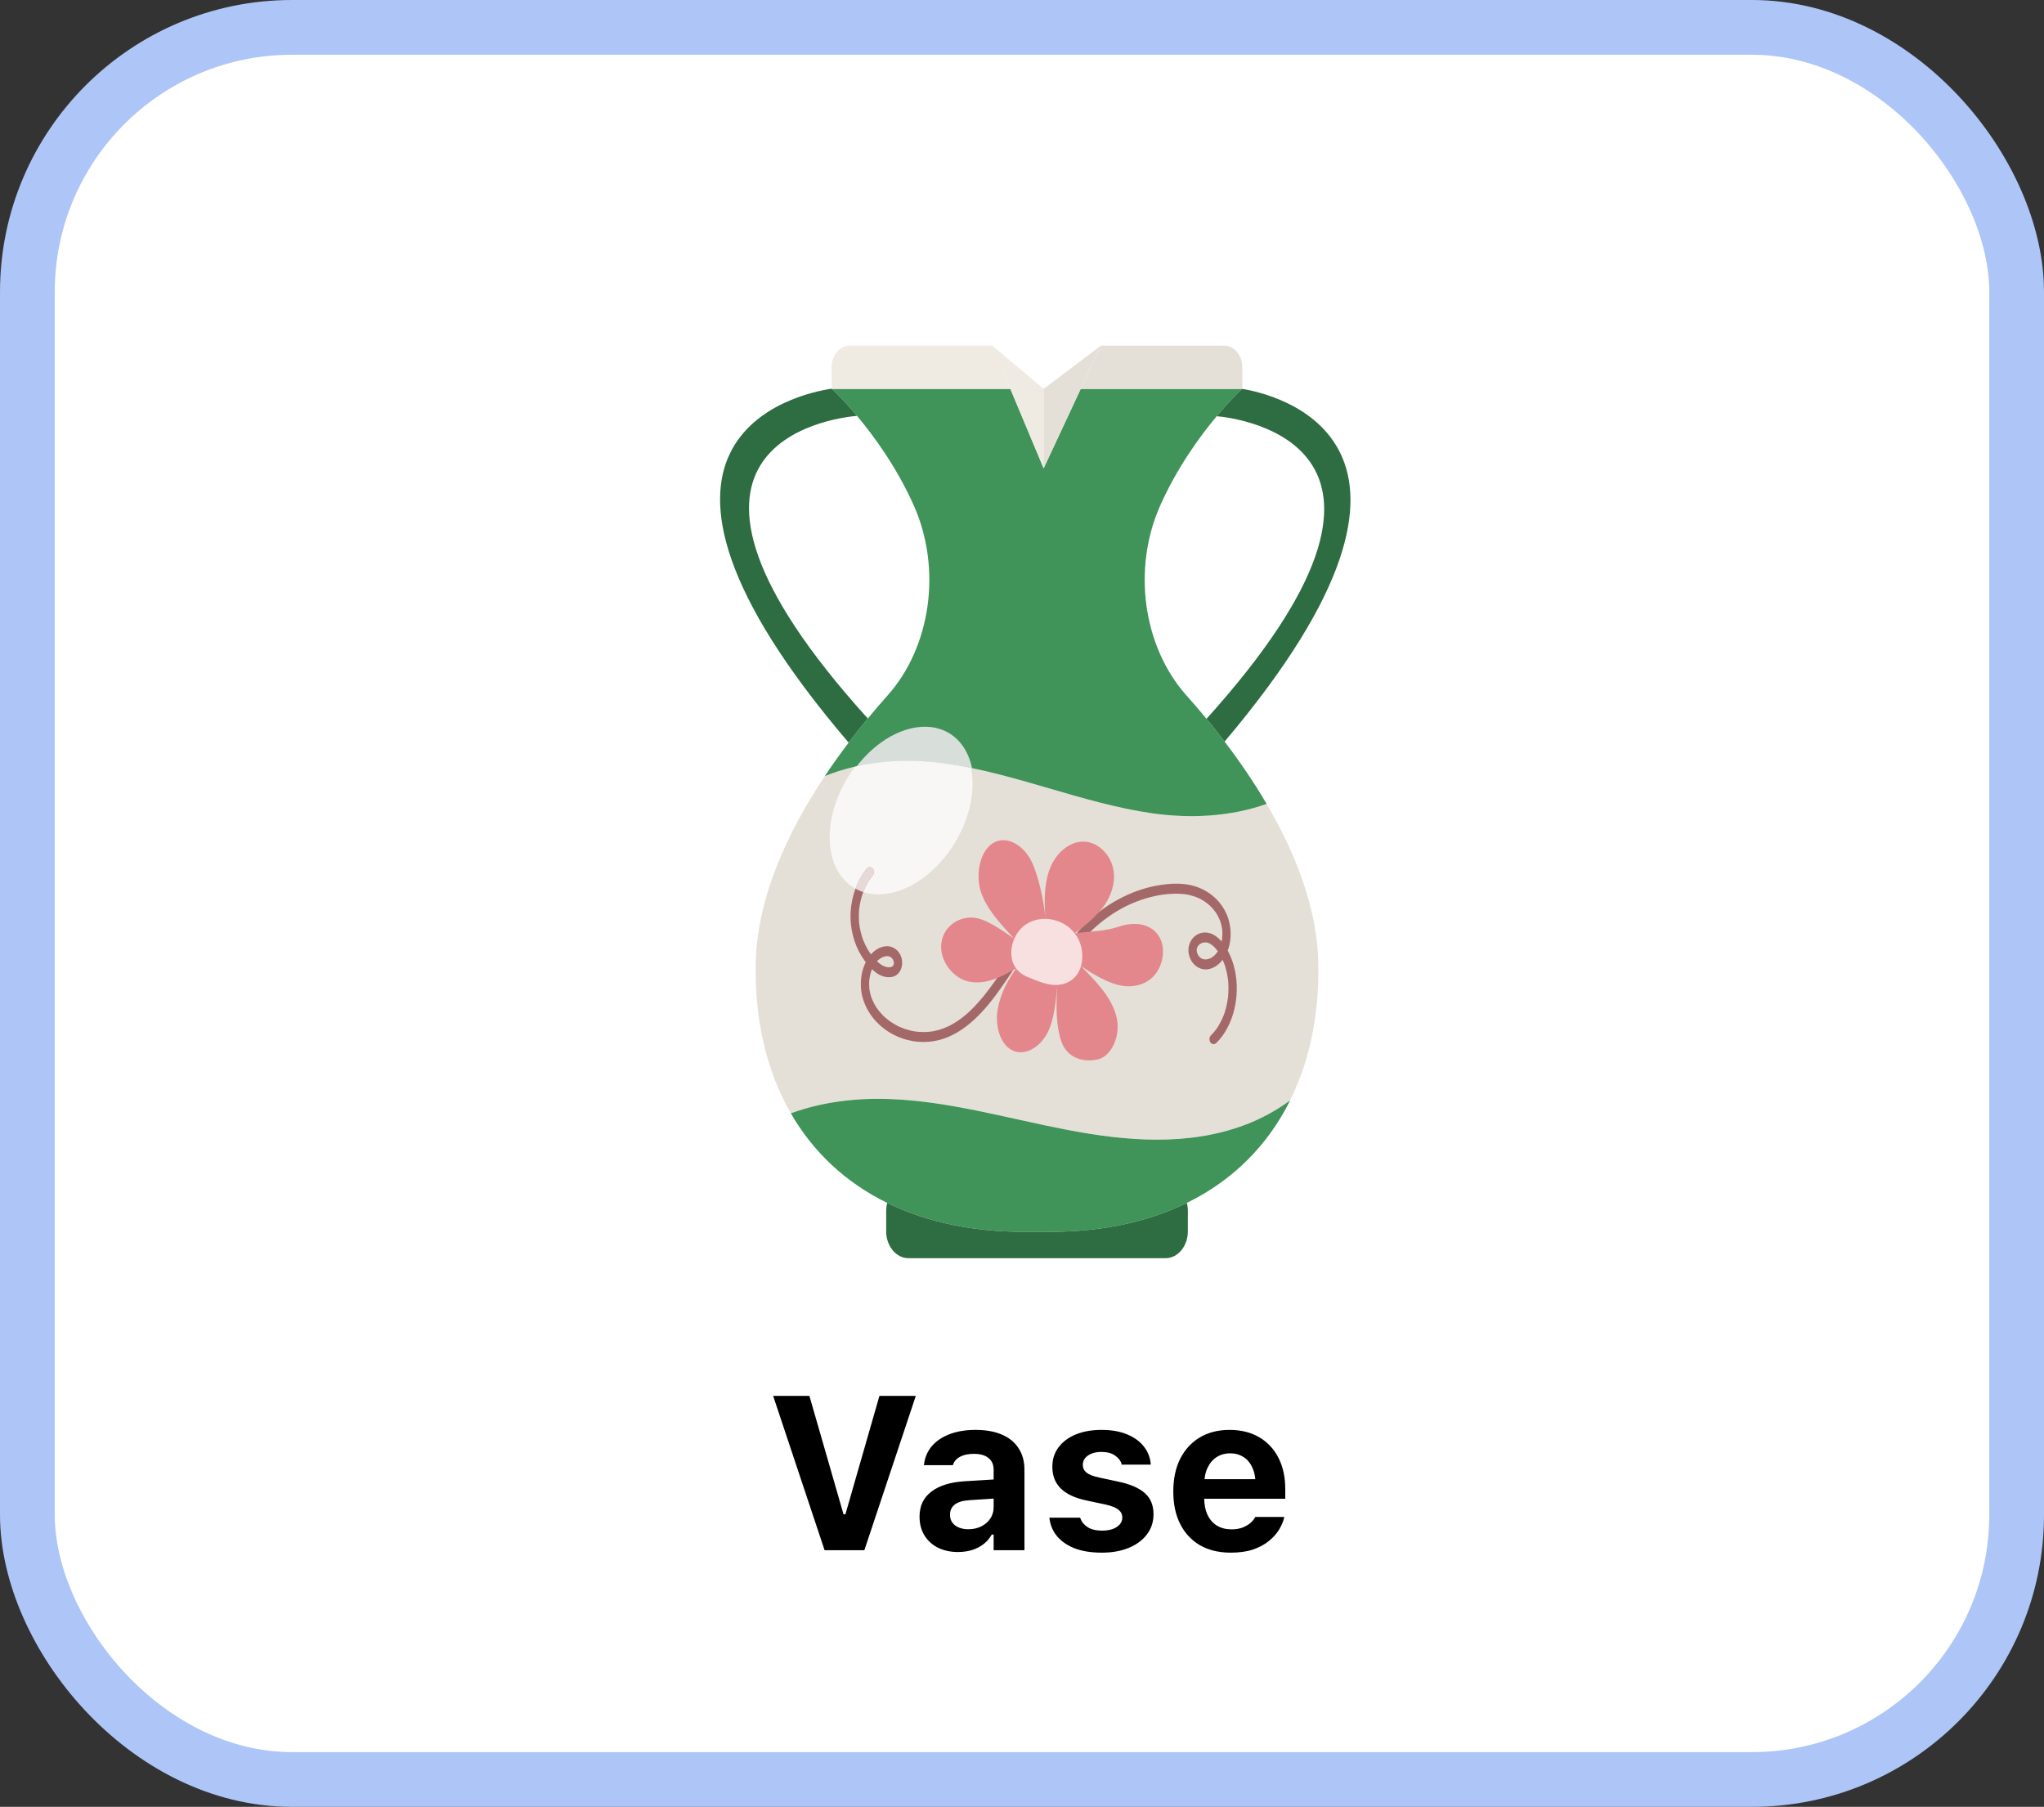 <svg width="112" height="99" viewBox="0 0 112 99" fill="none" xmlns="http://www.w3.org/2000/svg">
<rect x="0" y="0" width="112" height="99" fill="#333333" stroke="none"/>
<rect x="1.5" y="1.5" width="109" height="96" rx="14.5" fill="white" stroke="#ADC6F7" stroke-width="3"/>
<path d="M70.69 60.294C69.916 60.858 69.081 61.308 68.227 61.631C65.092 62.812 61.709 62.526 58.466 61.904C55.223 61.282 52.006 60.331 48.723 60.216C46.916 60.153 45.059 60.37 43.333 61C42.005 58.697 41.35 55.896 41.408 52.786C41.476 49.14 43.205 45.512 45.194 42.525C47.262 41.684 49.599 41.532 51.784 41.832C55.618 42.359 59.297 44.013 63.13 44.56C65.201 44.856 67.411 44.754 69.405 44.046C70.963 46.705 72.181 49.74 72.237 52.786C72.289 55.585 71.765 58.133 70.69 60.294Z" fill="#E5E0D7"/>
<path d="M55.203 52.745C54.798 53.358 54.388 53.97 53.934 54.533C53.709 54.811 53.473 55.078 53.223 55.322C53.191 55.354 53.159 55.385 53.127 55.416C53.109 55.432 53.116 55.426 53.121 55.421C53.128 55.414 53.134 55.409 53.117 55.425C53.098 55.442 53.079 55.459 53.061 55.475C52.997 55.533 52.932 55.589 52.867 55.643C52.737 55.75 52.602 55.85 52.465 55.944C52.328 56.035 52.185 56.118 52.041 56.195C52.018 56.208 52.054 56.188 52.055 56.187L52.031 56.2C52.013 56.209 51.993 56.218 51.974 56.227C51.936 56.246 51.897 56.263 51.859 56.279C51.783 56.312 51.708 56.342 51.632 56.368C51.463 56.428 51.292 56.473 51.119 56.505C51.109 56.506 51.099 56.509 51.09 56.51C51.093 56.51 51.128 56.504 51.1 56.509C51.078 56.511 51.055 56.515 51.031 56.518C50.986 56.524 50.939 56.529 50.893 56.533C50.804 56.542 50.715 56.546 50.625 56.546C50.536 56.547 50.447 56.544 50.356 56.537C50.314 56.534 50.271 56.53 50.228 56.525C50.205 56.523 50.182 56.52 50.159 56.516C50.15 56.515 50.139 56.514 50.13 56.513C50.124 56.511 50.083 56.505 50.11 56.51C50.138 56.514 50.105 56.509 50.101 56.509C50.088 56.506 50.075 56.504 50.062 56.501C50.042 56.497 50.022 56.493 50.003 56.489C49.958 56.481 49.912 56.47 49.866 56.459C49.778 56.437 49.691 56.412 49.605 56.384C49.52 56.354 49.435 56.322 49.35 56.287C49.309 56.269 49.269 56.251 49.229 56.232C49.208 56.222 49.186 56.212 49.164 56.201C49.204 56.22 49.149 56.194 49.136 56.186C48.988 56.107 48.844 56.016 48.705 55.914C48.638 55.863 48.573 55.811 48.51 55.756C48.492 55.742 48.477 55.727 48.461 55.713C48.44 55.694 48.47 55.722 48.471 55.723L48.451 55.704C48.419 55.673 48.389 55.643 48.358 55.611C48.239 55.488 48.13 55.354 48.03 55.21C48.018 55.192 48.002 55.173 47.993 55.153C48.012 55.194 48 55.164 47.988 55.143C47.963 55.104 47.941 55.065 47.919 55.025C47.875 54.945 47.835 54.862 47.798 54.776C47.783 54.739 47.768 54.703 47.754 54.664C47.749 54.653 47.744 54.64 47.74 54.627C47.74 54.629 47.755 54.674 47.747 54.645C47.738 54.62 47.73 54.594 47.722 54.567C47.697 54.484 47.675 54.4 47.659 54.313C47.651 54.274 47.645 54.234 47.639 54.194C47.638 54.183 47.631 54.122 47.635 54.166C47.64 54.209 47.632 54.129 47.631 54.117C47.625 54.033 47.623 53.949 47.624 53.863C47.625 53.822 47.627 53.782 47.63 53.741C47.631 53.723 47.632 53.704 47.634 53.685C47.638 53.651 47.635 53.663 47.634 53.674C47.633 53.687 47.632 53.699 47.636 53.664C47.647 53.581 47.662 53.498 47.681 53.417C47.689 53.377 47.699 53.339 47.711 53.301C47.715 53.283 47.72 53.265 47.727 53.248C47.731 53.234 47.754 53.167 47.74 53.204C47.727 53.241 47.747 53.186 47.751 53.177C47.758 53.157 47.766 53.137 47.774 53.118C47.79 53.08 47.807 53.042 47.825 53.005C47.842 52.97 47.86 52.937 47.879 52.904C47.888 52.89 47.896 52.875 47.906 52.859C47.922 52.834 47.915 52.843 47.91 52.85C47.905 52.859 47.901 52.867 47.916 52.843C47.96 52.78 48.008 52.72 48.059 52.666C48.07 52.653 48.082 52.641 48.094 52.63L48.117 52.607C48.117 52.607 48.081 52.639 48.101 52.621C48.131 52.597 48.159 52.571 48.19 52.549C48.22 52.526 48.252 52.505 48.284 52.486C48.3 52.475 48.318 52.467 48.334 52.458C48.289 52.483 48.355 52.449 48.368 52.444C48.407 52.428 48.446 52.414 48.486 52.405C48.495 52.403 48.549 52.391 48.52 52.396C48.489 52.401 48.529 52.395 48.536 52.395C48.549 52.394 48.562 52.392 48.574 52.392C48.608 52.39 48.661 52.382 48.694 52.398C48.693 52.396 48.652 52.387 48.678 52.396L48.706 52.403C48.729 52.409 48.752 52.418 48.777 52.427C48.796 52.435 48.792 52.432 48.786 52.428C48.779 52.424 48.77 52.422 48.788 52.432C48.803 52.442 48.819 52.452 48.834 52.464L48.854 52.479C48.877 52.497 48.853 52.495 48.845 52.47C48.85 52.484 48.876 52.502 48.885 52.515C48.894 52.524 48.912 52.558 48.921 52.562C48.92 52.562 48.896 52.519 48.91 52.544L48.922 52.567C48.932 52.583 48.939 52.598 48.947 52.614L48.96 52.648C48.976 52.682 48.955 52.645 48.956 52.632C48.955 52.649 48.969 52.678 48.972 52.694C48.976 52.711 48.978 52.729 48.982 52.747C48.989 52.776 48.977 52.719 48.978 52.718L48.98 52.755C48.98 52.767 48.975 52.833 48.982 52.789C48.988 52.745 48.977 52.811 48.974 52.822L48.968 52.849C48.965 52.877 48.972 52.828 48.976 52.826C48.972 52.828 48.934 52.909 48.93 52.921C48.931 52.919 48.962 52.879 48.947 52.895L48.93 52.917L48.902 52.946C48.887 52.965 48.924 52.926 48.924 52.926L48.904 52.942C48.892 52.951 48.88 52.959 48.868 52.967C48.844 52.982 48.86 52.975 48.871 52.969C48.88 52.964 48.887 52.959 48.871 52.965C48.86 52.97 48.848 52.975 48.836 52.979C48.821 52.984 48.808 52.988 48.793 52.992L48.774 52.996C48.755 53.001 48.764 52.998 48.776 52.996C48.784 52.995 48.793 52.993 48.796 52.993C48.78 52.991 48.762 52.993 48.745 52.995C48.732 52.997 48.721 52.998 48.709 52.998C48.677 52.998 48.645 52.993 48.612 52.992C48.6 52.991 48.607 52.992 48.617 52.993C48.63 52.996 48.648 52.998 48.632 52.995L48.61 52.991C48.596 52.987 48.583 52.984 48.568 52.98C48.535 52.972 48.503 52.961 48.47 52.95C48.441 52.938 48.411 52.926 48.381 52.913C48.354 52.9 48.362 52.905 48.373 52.91C48.382 52.916 48.393 52.921 48.375 52.91C48.36 52.901 48.344 52.892 48.329 52.885C48.271 52.849 48.215 52.808 48.16 52.762C48.145 52.748 48.128 52.734 48.111 52.719C48.104 52.713 48.062 52.676 48.085 52.696C48.108 52.718 48.06 52.672 48.052 52.666C48.036 52.65 48.02 52.634 48.006 52.618C47.945 52.556 47.887 52.492 47.831 52.424C47.773 52.354 47.718 52.282 47.665 52.205C47.654 52.19 47.643 52.173 47.632 52.157C47.619 52.137 47.598 52.109 47.624 52.145C47.596 52.105 47.571 52.061 47.546 52.017C47.455 51.862 47.375 51.696 47.306 51.525C47.293 51.488 47.264 51.44 47.26 51.399C47.26 51.401 47.276 51.446 47.265 51.417L47.255 51.387C47.247 51.361 47.239 51.335 47.23 51.308C47.203 51.219 47.177 51.128 47.156 51.037C47.135 50.946 47.115 50.853 47.101 50.76C47.093 50.715 47.087 50.669 47.082 50.625L47.077 50.593C47.077 50.593 47.083 50.646 47.079 50.613C47.077 50.585 47.074 50.557 47.072 50.529C47.056 50.333 47.055 50.135 47.068 49.938C47.071 49.891 47.075 49.844 47.079 49.797C47.083 49.77 47.081 49.78 47.079 49.79C47.078 49.801 47.077 49.811 47.082 49.783C47.085 49.755 47.089 49.725 47.093 49.696C47.107 49.599 47.125 49.503 47.145 49.408C47.166 49.312 47.191 49.218 47.218 49.125C47.231 49.08 47.245 49.035 47.26 48.992L47.27 48.961C47.269 48.964 47.255 49.005 47.265 48.975C47.275 48.949 47.284 48.922 47.295 48.896C47.363 48.716 47.444 48.544 47.537 48.382C47.56 48.343 47.582 48.304 47.607 48.266C47.609 48.262 47.627 48.233 47.611 48.258C47.593 48.286 47.616 48.249 47.62 48.243C47.632 48.227 47.644 48.21 47.656 48.192C47.708 48.117 47.763 48.044 47.821 47.974C47.905 47.872 47.912 47.687 47.821 47.586C47.73 47.486 47.588 47.477 47.498 47.586C46.974 48.223 46.663 49.08 46.609 49.971C46.56 50.822 46.781 51.696 47.204 52.38C47.419 52.729 47.678 53.042 47.982 53.278C48.245 53.482 48.577 53.589 48.888 53.526C49.034 53.497 49.181 53.408 49.276 53.271C49.409 53.081 49.457 52.853 49.423 52.609C49.356 52.125 48.954 51.821 48.565 51.844C47.846 51.887 47.32 52.667 47.203 53.472C47.145 53.866 47.159 54.274 47.265 54.655C47.379 55.063 47.572 55.431 47.816 55.746C48.318 56.391 49.022 56.807 49.736 56.986C50.494 57.175 51.293 57.114 52.021 56.789C52.684 56.495 53.272 56.016 53.797 55.453C54.317 54.894 54.773 54.256 55.211 53.605C55.316 53.449 55.421 53.291 55.525 53.132C55.599 53.02 55.623 52.853 55.525 52.745C55.442 52.654 55.282 52.625 55.203 52.745Z" fill="#A56869"/>
<path d="M59.365 51.463C59.486 51.326 59.611 51.194 59.739 51.065C59.804 51.001 59.87 50.937 59.937 50.875C59.906 50.903 59.937 50.873 59.951 50.862C59.968 50.845 59.986 50.83 60.003 50.815C60.038 50.783 60.074 50.751 60.109 50.72C60.378 50.487 60.66 50.274 60.952 50.083C61.102 49.984 61.252 49.892 61.406 49.807C61.48 49.766 61.555 49.725 61.629 49.687C61.636 49.683 61.672 49.665 61.646 49.678C61.62 49.691 61.649 49.677 61.653 49.674C61.67 49.667 61.687 49.658 61.705 49.649C61.746 49.63 61.787 49.609 61.827 49.59C62.14 49.445 62.461 49.322 62.786 49.224C62.948 49.176 63.11 49.135 63.274 49.098C63.357 49.08 63.441 49.063 63.525 49.048C63.543 49.045 63.562 49.042 63.58 49.039L63.609 49.034C63.559 49.04 63.593 49.036 63.603 49.035C63.648 49.029 63.691 49.023 63.735 49.016C64.099 48.968 64.468 48.947 64.834 48.986C64.879 48.989 64.924 48.996 64.969 49.002C64.979 49.003 64.99 49.005 65.001 49.006C64.996 49.006 64.964 49 64.991 49.005C65.019 49.01 65.046 49.015 65.074 49.02C65.166 49.038 65.258 49.061 65.35 49.088C65.438 49.113 65.525 49.144 65.609 49.179C65.648 49.195 65.685 49.211 65.722 49.228C65.738 49.236 65.754 49.243 65.77 49.251C65.8 49.266 65.734 49.232 65.763 49.248C65.773 49.253 65.783 49.26 65.794 49.265C65.933 49.34 66.067 49.429 66.193 49.533C66.224 49.558 66.254 49.584 66.284 49.612L66.305 49.63C66.304 49.628 66.272 49.599 66.293 49.62C66.311 49.636 66.329 49.654 66.346 49.672C66.405 49.73 66.461 49.794 66.514 49.861C66.539 49.89 66.562 49.92 66.584 49.951C66.606 49.98 66.648 50.024 66.661 50.062C66.66 50.061 66.635 50.021 66.65 50.047L66.67 50.08C66.681 50.096 66.691 50.113 66.7 50.13C66.722 50.169 66.743 50.21 66.765 50.251C66.804 50.33 66.839 50.412 66.87 50.497C66.888 50.545 66.858 50.459 66.873 50.506C66.878 50.525 66.885 50.543 66.89 50.561C66.903 50.604 66.914 50.648 66.925 50.692C66.934 50.733 66.943 50.774 66.95 50.816C66.954 50.835 66.957 50.854 66.96 50.873C66.961 50.885 66.973 50.965 66.967 50.924C66.961 50.885 66.969 50.946 66.969 50.958C66.972 50.979 66.974 51.003 66.975 51.025C66.978 51.071 66.979 51.117 66.979 51.163C66.979 51.202 66.978 51.242 66.976 51.282C66.975 51.325 66.963 51.375 66.966 51.418C66.966 51.418 66.973 51.363 66.968 51.394C66.967 51.407 66.965 51.419 66.963 51.432C66.961 51.452 66.958 51.472 66.955 51.491C66.947 51.535 66.939 51.579 66.928 51.623C66.92 51.664 66.909 51.704 66.897 51.743C66.892 51.762 66.887 51.78 66.88 51.798L66.872 51.826C66.861 51.858 66.891 51.775 66.873 51.822C66.843 51.898 66.811 51.973 66.774 52.043C66.764 52.062 66.753 52.08 66.743 52.099C66.738 52.107 66.709 52.157 66.728 52.126C66.746 52.093 66.71 52.151 66.704 52.158C66.693 52.176 66.68 52.192 66.667 52.209C66.644 52.239 66.618 52.269 66.593 52.298C66.58 52.311 66.567 52.325 66.555 52.338L66.534 52.358C66.513 52.38 66.565 52.333 66.529 52.362C66.499 52.386 66.47 52.41 66.438 52.432C66.407 52.454 66.362 52.495 66.326 52.502C66.331 52.501 66.371 52.48 66.33 52.5L66.304 52.51C66.287 52.517 66.27 52.524 66.252 52.53C66.212 52.544 66.172 52.553 66.13 52.563C66.103 52.57 66.147 52.561 66.147 52.561L66.121 52.565C66.1 52.566 66.079 52.567 66.058 52.567C66.04 52.567 66.023 52.567 66.005 52.566L65.979 52.563C65.95 52.563 66.021 52.574 65.978 52.563C65.942 52.556 65.909 52.547 65.876 52.534L65.845 52.521C65.845 52.521 65.886 52.544 65.863 52.53C65.846 52.52 65.829 52.511 65.813 52.501C65.797 52.489 65.781 52.478 65.765 52.465C65.757 52.459 65.721 52.422 65.743 52.447C65.766 52.474 65.723 52.424 65.718 52.418C65.704 52.403 65.691 52.386 65.678 52.37C65.673 52.363 65.64 52.316 65.66 52.347C65.682 52.377 65.647 52.321 65.641 52.311C65.633 52.295 65.624 52.279 65.617 52.262L65.606 52.237C65.59 52.199 65.605 52.218 65.606 52.242C65.605 52.209 65.585 52.168 65.579 52.135L65.572 52.099C65.573 52.098 65.576 52.157 65.576 52.126C65.574 52.104 65.572 52.083 65.572 52.061C65.572 52.045 65.579 51.982 65.572 52.023C65.566 52.065 65.576 52.004 65.578 51.993C65.582 51.973 65.588 51.954 65.593 51.933C65.598 51.913 65.605 51.919 65.591 51.933C65.585 51.952 65.584 51.955 65.588 51.942L65.595 51.926C65.6 51.915 65.645 51.834 65.643 51.83C65.644 51.833 65.614 51.872 65.631 51.852L65.644 51.833C65.657 51.815 65.671 51.799 65.685 51.783L65.719 51.75C65.721 51.752 65.679 51.779 65.702 51.766L65.72 51.751C65.748 51.728 65.779 51.709 65.81 51.69C65.845 51.667 65.769 51.706 65.817 51.686C65.831 51.679 65.845 51.673 65.86 51.668C65.894 51.655 65.928 51.646 65.962 51.639L65.984 51.633C65.983 51.636 65.937 51.639 65.962 51.639C65.979 51.639 65.997 51.635 66.014 51.635C66.026 51.633 66.115 51.645 66.119 51.639C66.118 51.641 66.071 51.628 66.095 51.635L66.118 51.64C66.135 51.644 66.151 51.649 66.168 51.654C66.186 51.659 66.279 51.679 66.285 51.699C66.285 51.697 66.235 51.672 66.279 51.696L66.303 51.709C66.319 51.718 66.334 51.728 66.35 51.738C66.386 51.761 66.421 51.787 66.455 51.815C66.469 51.826 66.483 51.84 66.497 51.852C66.525 51.873 66.469 51.822 66.493 51.848L66.514 51.868C66.546 51.9 66.577 51.933 66.608 51.968C66.663 52.033 66.716 52.102 66.765 52.174L66.787 52.208C66.79 52.211 66.808 52.241 66.791 52.213C66.774 52.186 66.804 52.234 66.808 52.242C66.829 52.276 66.851 52.311 66.87 52.347C66.909 52.416 66.945 52.486 66.978 52.557C67.011 52.626 67.041 52.696 67.069 52.769C67.077 52.788 67.084 52.807 67.091 52.826C67.095 52.836 67.117 52.889 67.101 52.852C67.084 52.813 67.109 52.879 67.113 52.887C67.119 52.907 67.125 52.927 67.132 52.946C67.178 53.098 67.217 53.252 67.246 53.409C67.261 53.489 67.274 53.571 67.285 53.653C67.286 53.663 67.293 53.723 67.289 53.679C67.284 53.632 67.291 53.705 67.292 53.715C67.296 53.759 67.299 53.801 67.303 53.843C67.313 54.005 67.316 54.167 67.31 54.329C67.307 54.412 67.302 54.495 67.294 54.576C67.292 54.595 67.29 54.613 67.289 54.632C67.284 54.682 67.296 54.571 67.288 54.641C67.282 54.681 67.277 54.719 67.272 54.759C67.247 54.922 67.215 55.083 67.173 55.241C67.154 55.316 67.132 55.391 67.109 55.465C67.102 55.486 67.095 55.505 67.088 55.525L67.08 55.551C67.08 55.551 67.098 55.498 67.088 55.526C67.073 55.566 67.06 55.606 67.044 55.644C66.987 55.789 66.922 55.931 66.847 56.066C66.81 56.135 66.77 56.201 66.73 56.266C66.715 56.292 66.743 56.247 66.743 56.247L66.723 56.276C66.714 56.291 66.704 56.305 66.695 56.319C66.671 56.352 66.649 56.384 66.625 56.416C66.537 56.533 66.44 56.643 66.338 56.745C66.246 56.835 66.253 57.038 66.338 57.132C66.437 57.241 66.562 57.229 66.661 57.132C67.131 56.667 67.461 56.014 67.632 55.316C67.802 54.616 67.816 53.854 67.663 53.149C67.587 52.797 67.467 52.454 67.306 52.148C67.121 51.797 66.88 51.456 66.572 51.26C66.248 51.052 65.866 51.024 65.539 51.241C65.218 51.454 65.039 51.904 65.151 52.335C65.27 52.789 65.616 53.088 66.005 53.114C66.379 53.14 66.754 52.909 67 52.581C67.475 51.951 67.546 51.012 67.274 50.248C66.999 49.477 66.397 48.931 65.751 48.659C64.986 48.337 64.147 48.382 63.357 48.529C62.639 48.661 61.942 48.92 61.279 49.278C60.616 49.633 59.998 50.102 59.438 50.657C59.302 50.79 59.171 50.931 59.044 51.075C58.957 51.174 58.955 51.364 59.044 51.463C59.136 51.566 59.273 51.569 59.365 51.463Z" fill="#A56869"/>
<path d="M70.691 60.294C69.486 62.722 67.587 64.658 65.033 65.909C62.793 67.009 60.047 67.578 56.823 67.486C53.599 67.578 50.854 67.009 48.613 65.909C46.313 64.782 44.543 63.098 43.334 61C45.06 60.37 46.917 60.153 48.723 60.217C52.007 60.331 55.223 61.282 58.467 61.904C61.71 62.527 65.093 62.812 68.228 61.631C69.082 61.309 69.917 60.858 70.691 60.294Z" fill="#409359"/>
<path d="M69.405 44.047C67.412 44.755 65.202 44.857 63.131 44.561C59.298 44.013 55.619 42.359 51.785 41.832C49.599 41.532 47.262 41.684 45.194 42.525C45.622 41.882 46.063 41.267 46.501 40.689L46.504 40.687C46.855 40.225 47.188 39.805 47.529 39.392L47.551 39.367C47.919 38.92 48.291 38.489 48.63 38.11C51.019 35.435 51.613 31.152 50.07 27.693C49.144 25.621 47.908 23.919 46.968 22.795H46.967L46.96 22.785C46.168 21.841 45.59 21.308 45.59 21.308H55.363L57.186 25.66L59.217 21.308H68.054C68.054 21.308 67.469 21.848 66.67 22.804C65.732 23.926 64.498 25.624 63.576 27.693C62.033 31.152 62.627 35.435 65.016 38.11C65.364 38.499 65.732 38.925 66.111 39.385C66.434 39.777 66.766 40.194 67.101 40.632C67.888 41.664 68.682 42.816 69.405 44.047Z" fill="#409359"/>
<path d="M53.262 42.09C52.79 41.995 52.316 41.912 51.839 41.847C51.811 41.843 51.782 41.839 51.754 41.835C51.749 41.834 51.745 41.834 51.741 41.834C51.102 41.75 50.451 41.705 49.797 41.705C49.796 41.705 49.796 41.705 49.795 41.705C49.794 41.705 49.793 41.705 49.792 41.705C48.827 41.705 47.857 41.803 46.918 42.018C47.024 41.879 47.136 41.742 47.254 41.609C48.303 40.435 49.569 39.819 50.68 39.819C51.47 39.819 52.183 40.131 52.683 40.776C52.97 41.148 53.162 41.597 53.262 42.09Z" fill="#D8DEDA"/>
<path d="M47.55 39.367L47.529 39.392C47.187 39.806 46.855 40.225 46.503 40.687L46.501 40.69C32.256 24.019 43.711 21.574 45.572 21.296V21.308H45.59C45.59 21.308 46.168 21.841 46.96 22.785C45.585 22.905 34.005 24.387 47.55 39.367Z" fill="#2D6D41"/>
<path d="M67.101 40.632C66.767 40.194 66.435 39.777 66.111 39.384C79.575 24.441 67.981 22.926 66.67 22.804C67.469 21.848 68.055 21.307 68.055 21.307H68.068C69.762 21.583 81.084 24.097 67.101 40.632Z" fill="#2D6D41"/>
<path d="M68.073 20.123V21.308H59.217L60.322 18.938H67.089C67.63 18.938 68.073 19.471 68.073 20.123Z" fill="#E5E0D7"/>
<path d="M55.363 21.308H45.572V20.123C45.572 19.471 46.016 18.938 46.557 18.938H54.371L55.363 21.308Z" fill="#EFEAE2"/>
<path d="M65.088 66.343V67.471C65.088 68.278 64.539 68.938 63.868 68.938H49.779C49.107 68.938 48.558 68.278 48.558 67.471V66.343C48.558 66.192 48.578 66.047 48.613 65.909C50.853 67.009 53.599 67.578 56.823 67.486C60.047 67.578 62.793 67.009 65.033 65.909C65.069 66.047 65.088 66.192 65.088 66.343Z" fill="#2D6D41"/>
<path d="M57.186 21.308V25.66L55.363 21.308L54.371 18.938L57.186 21.308Z" fill="#EFEAE2"/>
<path d="M60.323 18.938L59.217 21.308L57.185 25.66V21.308L60.323 18.938Z" fill="#E5E0D7"/>
<path d="M57.288 50.345C57.217 49.478 57.196 48.473 57.518 47.615C57.841 46.757 58.573 46.113 59.356 46.112C60.139 46.11 60.907 46.822 61.025 47.753C61.116 48.466 60.838 49.191 60.431 49.721C60.022 50.252 59.403 50.77 58.883 51.132C59.77 51.026 60.566 51.028 61.331 50.765C62.102 50.499 63.086 50.556 63.536 51.354C63.916 52.03 63.694 53.026 63.163 53.536C62.634 54.048 61.888 54.133 61.225 53.956C60.562 53.78 59.824 53.337 59.233 52.933C59.966 53.697 60.868 54.552 61.164 55.661C61.459 56.771 60.872 57.853 60.212 58.029C59.395 58.246 58.475 57.988 58.155 57.058C57.836 56.128 57.87 54.968 57.936 53.965C57.848 54.858 57.777 55.901 57.364 56.65C56.952 57.399 56.123 57.899 55.439 57.535C54.762 57.177 54.507 56.118 54.677 55.252C54.848 54.386 55.203 53.744 55.678 53.061C54.83 53.539 54.054 53.954 53.127 53.792C52.201 53.63 51.331 52.511 51.627 51.443C51.851 50.631 52.646 50.214 53.355 50.281C54.065 50.348 54.958 51.01 55.576 51.436C54.927 50.738 54 49.769 53.721 48.777C53.444 47.785 53.731 46.48 54.55 46.123C55.271 45.809 56.094 46.364 56.498 47.149C56.901 47.933 57.213 49.427 57.288 50.345Z" fill="#E3878C"/>
<path d="M56.444 53.586C55.94 53.416 55.509 53.054 55.428 52.427C55.346 51.8 55.62 51.15 56.048 50.777C56.476 50.405 57.034 50.289 57.558 50.368C58.157 50.457 58.751 50.816 59.075 51.429C59.4 52.043 59.393 52.923 58.977 53.451C58.669 53.843 58.193 53.99 57.745 53.965C57.299 53.941 56.868 53.762 56.444 53.586Z" fill="#F9E0E0"/>
<path d="M48.129 49.004C47.841 49.004 47.563 48.962 47.302 48.879C47.368 48.706 47.448 48.539 47.537 48.382C47.56 48.342 47.583 48.304 47.607 48.266C47.607 48.265 47.607 48.265 47.608 48.263C47.612 48.257 47.619 48.247 47.621 48.243C47.633 48.226 47.644 48.21 47.656 48.192C47.708 48.117 47.763 48.044 47.822 47.974C47.905 47.872 47.913 47.687 47.822 47.586C47.775 47.535 47.715 47.507 47.656 47.507C47.599 47.507 47.542 47.532 47.499 47.586C47.235 47.907 47.024 48.284 46.874 48.694C46.592 48.538 46.34 48.323 46.125 48.047C45.003 46.597 45.349 43.981 46.864 42.003C47.802 41.789 48.772 41.69 49.737 41.69C49.739 41.69 49.74 41.69 49.741 41.69C49.742 41.69 49.742 41.69 49.743 41.69C50.396 41.69 51.048 41.735 51.686 41.819C51.691 41.819 51.695 41.819 51.699 41.821C51.728 41.824 51.756 41.828 51.785 41.832C52.261 41.897 52.736 41.98 53.208 42.076C53.525 43.646 52.919 45.683 51.554 47.214C50.505 48.388 49.239 49.004 48.129 49.004Z" fill="#F8F7F5"/>
<path d="M47.302 48.879C47.153 48.831 47.01 48.77 46.874 48.694C47.024 48.284 47.235 47.907 47.499 47.586C47.542 47.532 47.599 47.507 47.656 47.507C47.715 47.507 47.775 47.535 47.821 47.586C47.913 47.687 47.905 47.872 47.821 47.974C47.763 48.044 47.708 48.117 47.656 48.192C47.644 48.21 47.633 48.226 47.621 48.243C47.619 48.247 47.612 48.257 47.608 48.263C47.607 48.265 47.607 48.265 47.607 48.266C47.583 48.304 47.56 48.342 47.537 48.382C47.448 48.539 47.368 48.706 47.302 48.879Z" fill="#E8D9D9"/>
<path d="M45.183 84.938H47.362L50.181 76.482H48.188L46.325 82.969H46.22L44.351 76.482H42.364L45.183 84.938ZM52.489 85.037C52.77 85.037 53.03 85 53.269 84.926C53.511 84.848 53.722 84.738 53.901 84.598C54.085 84.453 54.231 84.281 54.341 84.082H54.446V84.938H56.134V80.531C56.134 80.074 56.028 79.684 55.817 79.359C55.61 79.031 55.308 78.781 54.909 78.609C54.511 78.434 54.026 78.346 53.456 78.346C52.917 78.346 52.442 78.424 52.032 78.58C51.626 78.736 51.302 78.955 51.06 79.236C50.821 79.518 50.679 79.848 50.632 80.227L50.626 80.279H52.208L52.22 80.256C52.286 80.064 52.415 79.918 52.606 79.816C52.802 79.711 53.054 79.658 53.362 79.658C53.714 79.658 53.981 79.734 54.165 79.887C54.352 80.035 54.446 80.25 54.446 80.531V82.588C54.446 82.814 54.386 83.019 54.265 83.203C54.144 83.383 53.98 83.525 53.773 83.631C53.565 83.736 53.329 83.789 53.063 83.789C52.767 83.789 52.524 83.719 52.337 83.578C52.149 83.438 52.056 83.244 52.056 82.998V82.986C52.056 82.752 52.145 82.566 52.325 82.43C52.505 82.293 52.778 82.215 53.145 82.195L55.29 82.055V81.012L52.888 81.158C52.087 81.205 51.47 81.394 51.036 81.727C50.602 82.055 50.386 82.51 50.386 83.092V83.103C50.386 83.494 50.476 83.836 50.655 84.129C50.835 84.418 51.083 84.643 51.399 84.803C51.72 84.959 52.083 85.037 52.489 85.037ZM60.376 85.072C60.927 85.072 61.415 84.986 61.841 84.814C62.267 84.639 62.601 84.393 62.843 84.076C63.085 83.76 63.206 83.389 63.206 82.963V82.957C63.206 82.481 63.052 82.102 62.743 81.82C62.435 81.539 61.958 81.328 61.313 81.188L60.241 80.959C59.909 80.889 59.675 80.799 59.538 80.689C59.401 80.58 59.333 80.439 59.333 80.268V80.262C59.333 80.117 59.376 79.992 59.462 79.887C59.552 79.781 59.673 79.699 59.825 79.641C59.977 79.582 60.151 79.553 60.347 79.553C60.667 79.553 60.921 79.621 61.108 79.758C61.296 79.891 61.413 80.045 61.46 80.221L61.466 80.25H63.054V80.227C63.03 79.879 62.911 79.564 62.696 79.283C62.485 78.998 62.183 78.772 61.788 78.603C61.394 78.432 60.915 78.346 60.352 78.346C59.817 78.346 59.347 78.43 58.94 78.598C58.538 78.766 58.224 79.002 57.997 79.307C57.774 79.607 57.663 79.961 57.663 80.367V80.373C57.663 80.853 57.815 81.246 58.12 81.551C58.429 81.856 58.89 82.074 59.503 82.207L60.581 82.436C60.909 82.51 61.144 82.603 61.284 82.717C61.425 82.83 61.495 82.973 61.495 83.144V83.156C61.495 83.297 61.448 83.42 61.355 83.525C61.261 83.631 61.132 83.715 60.968 83.777C60.804 83.836 60.612 83.865 60.394 83.865C60.058 83.865 59.79 83.801 59.591 83.672C59.395 83.543 59.263 83.379 59.192 83.18L59.181 83.156H57.499L57.505 83.18C57.544 83.547 57.679 83.873 57.909 84.158C58.144 84.443 58.466 84.668 58.876 84.832C59.29 84.992 59.79 85.072 60.376 85.072ZM67.442 85.072C67.915 85.072 68.323 85.014 68.667 84.897C69.015 84.775 69.304 84.619 69.534 84.428C69.769 84.236 69.952 84.031 70.085 83.812C70.218 83.59 70.31 83.377 70.36 83.174L70.372 83.115H68.778L68.761 83.15C68.722 83.232 68.647 83.324 68.538 83.426C68.433 83.523 68.292 83.609 68.116 83.684C67.94 83.758 67.728 83.795 67.478 83.795C67.169 83.795 66.903 83.727 66.681 83.59C66.458 83.453 66.286 83.256 66.165 82.998C66.044 82.74 65.983 82.43 65.983 82.066V81.375C65.983 81 66.044 80.684 66.165 80.426C66.29 80.164 66.458 79.967 66.669 79.834C66.884 79.697 67.128 79.629 67.401 79.629C67.679 79.629 67.921 79.695 68.128 79.828C68.339 79.957 68.503 80.15 68.62 80.408C68.741 80.666 68.802 80.988 68.802 81.375V82.061L69.605 81.047H65.145V82.119H70.425V81.586C70.425 80.934 70.302 80.365 70.056 79.881C69.81 79.397 69.458 79.019 69.001 78.75C68.544 78.481 68.001 78.346 67.372 78.346C66.747 78.346 66.202 78.484 65.737 78.762C65.276 79.039 64.919 79.43 64.665 79.934C64.415 80.438 64.29 81.031 64.29 81.715V81.721C64.29 82.412 64.417 83.008 64.671 83.508C64.925 84.008 65.286 84.394 65.755 84.668C66.228 84.938 66.79 85.072 67.442 85.072Z" fill="black"/>
</svg>
